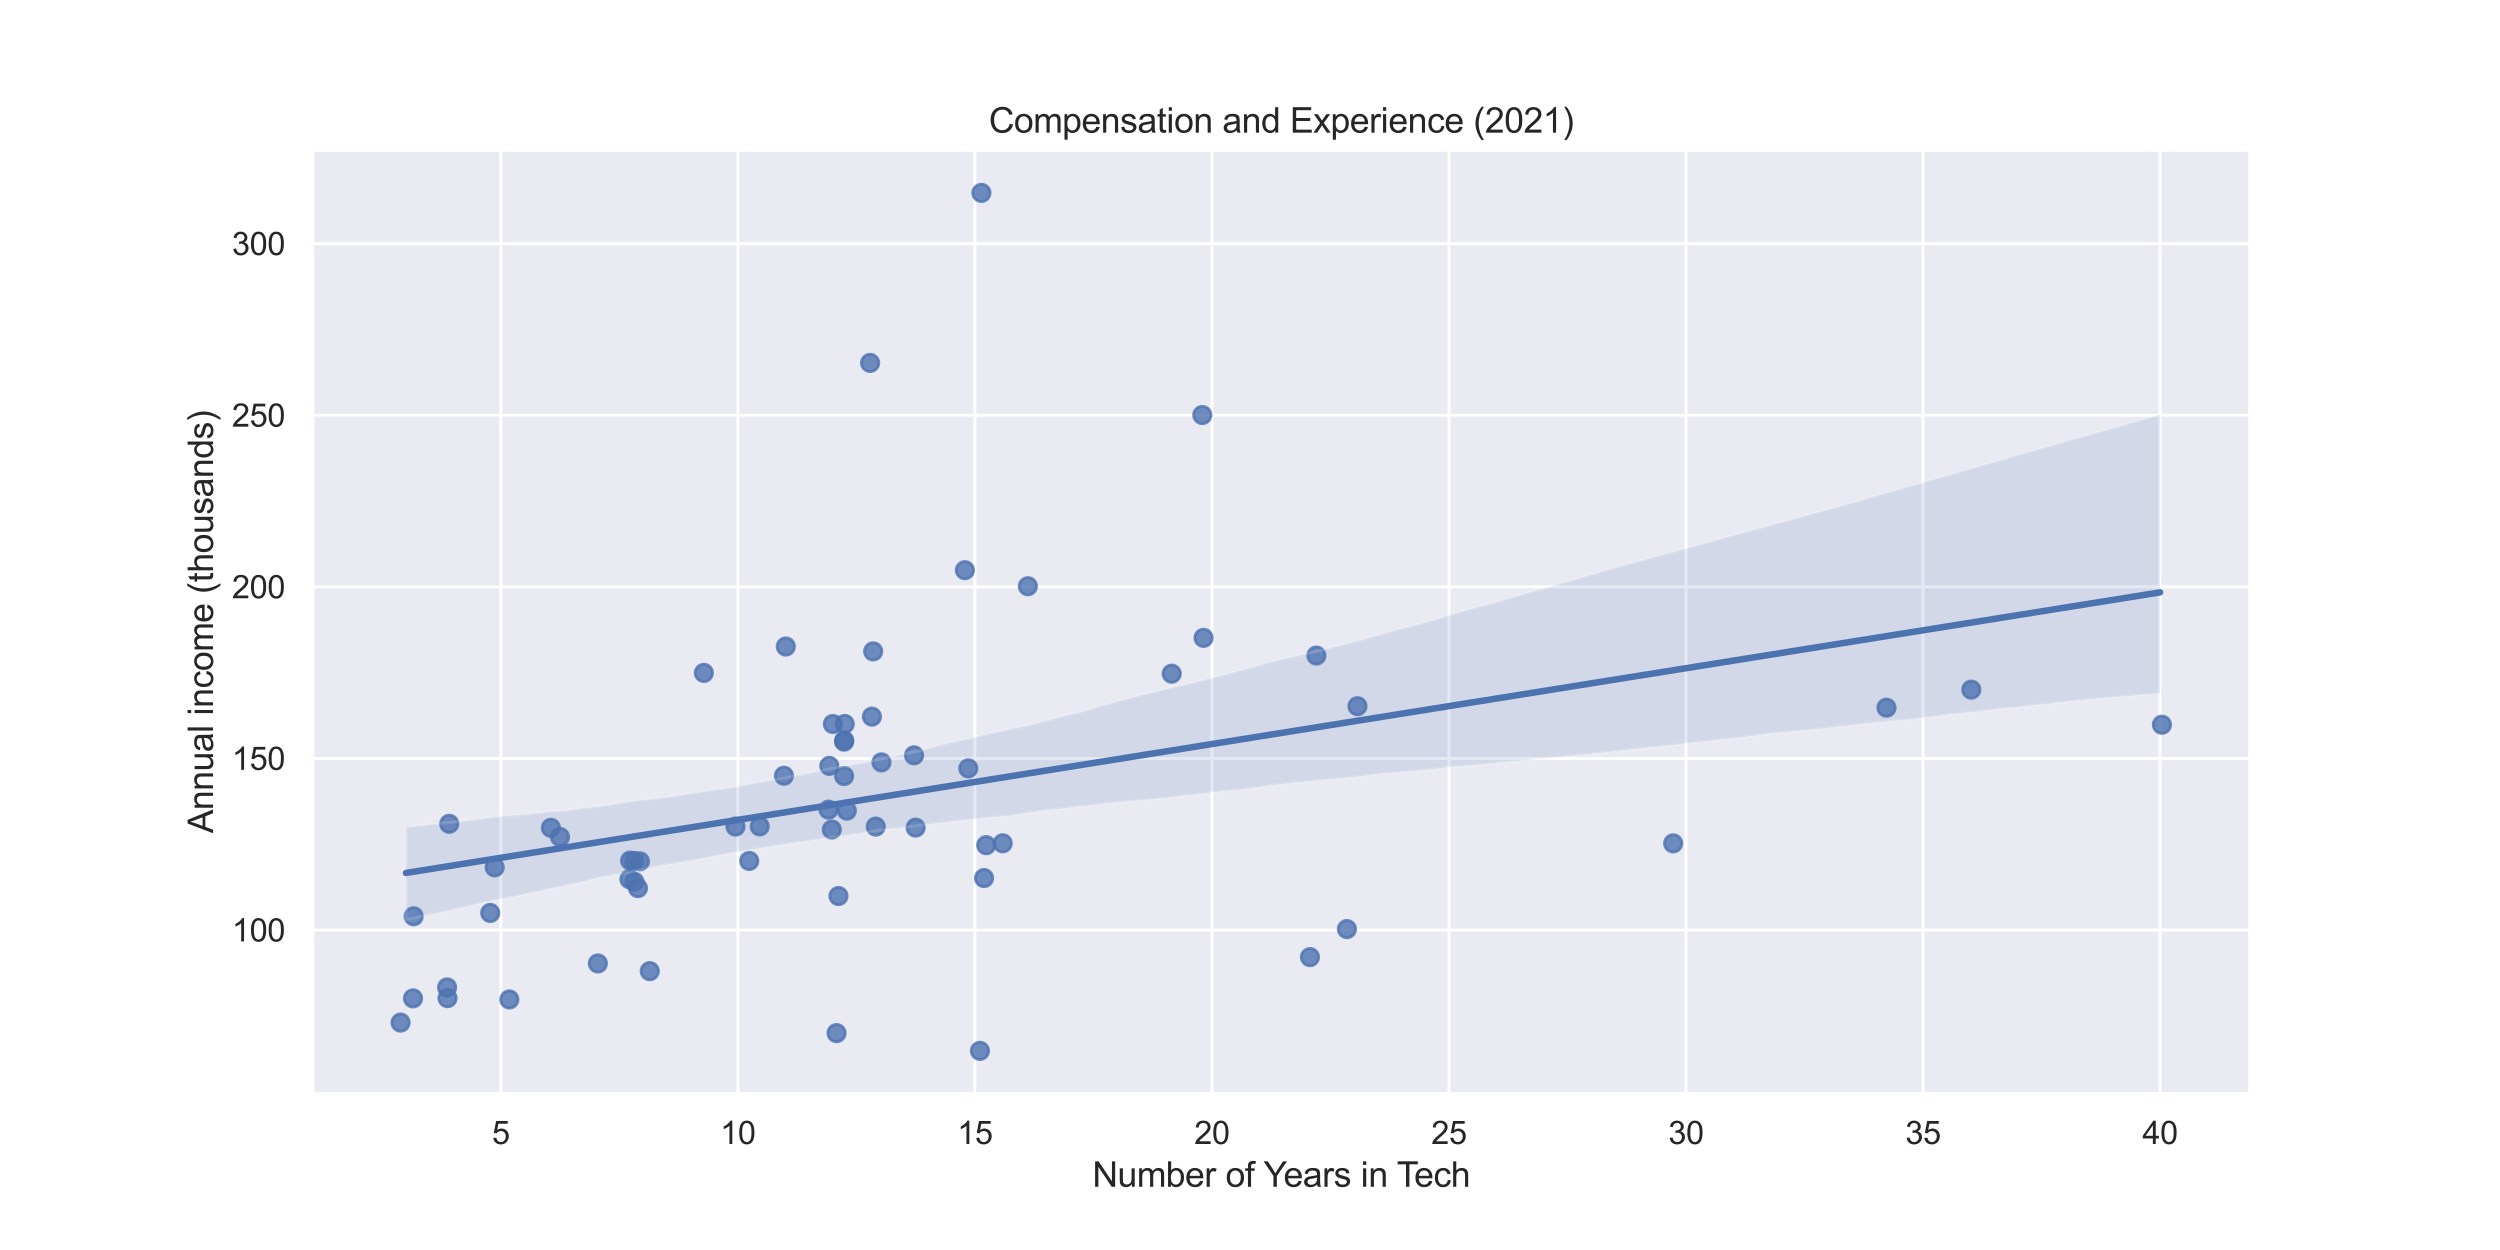 <?xml version="1.0" encoding="utf-8" standalone="no"?>
<!DOCTYPE svg PUBLIC "-//W3C//DTD SVG 1.1//EN"
  "http://www.w3.org/Graphics/SVG/1.1/DTD/svg11.dtd">
<svg height="432pt" version="1.1" viewBox="0 0 864 432" width="864pt" xmlns="http://www.w3.org/2000/svg" xmlns:xlink="http://www.w3.org/1999/xlink">
 <defs>
  <style type="text/css">*{stroke-linecap:butt;stroke-linejoin:round;}</style>
 </defs>
 <g id="figure_1">
  <g id="patch_1">
   <path d="M 0 432 
L 864 432 
L 864 0 
L 0 0 
z
" style="fill:#ffffff;"/>
  </g>
  <g id="axes_1">
   <g id="patch_2">
    <path d="M 108 378 
L 777.6 378 
L 777.6 51.84 
L 108 51.84 
z
" style="fill:#eaeaf2;"/>
   </g>
   <g id="matplotlib.axis_1">
    <g id="xtick_1">
     <g id="line2d_1">
      <path clip-path="url(#pb811e0256b)" d="M 173.085 378 
L 173.085 51.84 
" style="fill:none;stroke:#ffffff;stroke-linecap:round;"/>
     </g>
     <g id="text_1">
      <!-- 5 -->
      <g style="fill:#262626;" transform="translate(170.027 395.374)scale(0.11 -0.11)">
       <defs>
        <path d="M 266 1200 
L 856 1250 
Q 922 819 1161 601 
Q 1400 384 1738 384 
Q 2144 384 2425 690 
Q 2706 997 2706 1503 
Q 2706 1984 2436 2262 
Q 2166 2541 1728 2541 
Q 1456 2541 1237 2417 
Q 1019 2294 894 2097 
L 366 2166 
L 809 4519 
L 3088 4519 
L 3088 3981 
L 1259 3981 
L 1013 2750 
Q 1425 3038 1878 3038 
Q 2478 3038 2890 2622 
Q 3303 2206 3303 1553 
Q 3303 931 2941 478 
Q 2500 -78 1738 -78 
Q 1113 -78 717 272 
Q 322 622 266 1200 
z
" id="ArialMT-35" transform="scale(0.016)"/>
       </defs>
       <use xlink:href="#ArialMT-35"/>
      </g>
     </g>
    </g>
    <g id="xtick_2">
     <g id="line2d_2">
      <path clip-path="url(#pb811e0256b)" d="M 255.004 378 
L 255.004 51.84 
" style="fill:none;stroke:#ffffff;stroke-linecap:round;"/>
     </g>
     <g id="text_2">
      <!-- 10 -->
      <g style="fill:#262626;" transform="translate(248.887 395.374)scale(0.11 -0.11)">
       <defs>
        <path d="M 2384 0 
L 1822 0 
L 1822 3584 
Q 1619 3391 1289 3197 
Q 959 3003 697 2906 
L 697 3450 
Q 1169 3672 1522 3987 
Q 1875 4303 2022 4600 
L 2384 4600 
L 2384 0 
z
" id="ArialMT-31" transform="scale(0.016)"/>
        <path d="M 266 2259 
Q 266 3072 433 3567 
Q 600 4063 929 4331 
Q 1259 4600 1759 4600 
Q 2128 4600 2406 4451 
Q 2684 4303 2865 4023 
Q 3047 3744 3150 3342 
Q 3253 2941 3253 2259 
Q 3253 1453 3087 958 
Q 2922 463 2592 192 
Q 2263 -78 1759 -78 
Q 1097 -78 719 397 
Q 266 969 266 2259 
z
M 844 2259 
Q 844 1131 1108 757 
Q 1372 384 1759 384 
Q 2147 384 2411 759 
Q 2675 1134 2675 2259 
Q 2675 3391 2411 3762 
Q 2147 4134 1753 4134 
Q 1366 4134 1134 3806 
Q 844 3388 844 2259 
z
" id="ArialMT-30" transform="scale(0.016)"/>
       </defs>
       <use xlink:href="#ArialMT-31"/>
       <use x="55.615" xlink:href="#ArialMT-30"/>
      </g>
     </g>
    </g>
    <g id="xtick_3">
     <g id="line2d_3">
      <path clip-path="url(#pb811e0256b)" d="M 336.922 378 
L 336.922 51.84 
" style="fill:none;stroke:#ffffff;stroke-linecap:round;"/>
     </g>
     <g id="text_3">
      <!-- 15 -->
      <g style="fill:#262626;" transform="translate(330.805 395.374)scale(0.11 -0.11)">
       <use xlink:href="#ArialMT-31"/>
       <use x="55.615" xlink:href="#ArialMT-35"/>
      </g>
     </g>
    </g>
    <g id="xtick_4">
     <g id="line2d_4">
      <path clip-path="url(#pb811e0256b)" d="M 418.84 378 
L 418.84 51.84 
" style="fill:none;stroke:#ffffff;stroke-linecap:round;"/>
     </g>
     <g id="text_4">
      <!-- 20 -->
      <g style="fill:#262626;" transform="translate(412.723 395.374)scale(0.11 -0.11)">
       <defs>
        <path d="M 3222 541 
L 3222 0 
L 194 0 
Q 188 203 259 391 
Q 375 700 629 1000 
Q 884 1300 1366 1694 
Q 2113 2306 2375 2664 
Q 2638 3022 2638 3341 
Q 2638 3675 2398 3904 
Q 2159 4134 1775 4134 
Q 1369 4134 1125 3890 
Q 881 3647 878 3216 
L 300 3275 
Q 359 3922 746 4261 
Q 1134 4600 1788 4600 
Q 2447 4600 2831 4234 
Q 3216 3869 3216 3328 
Q 3216 3053 3103 2787 
Q 2991 2522 2730 2228 
Q 2469 1934 1863 1422 
Q 1356 997 1212 845 
Q 1069 694 975 541 
L 3222 541 
z
" id="ArialMT-32" transform="scale(0.016)"/>
       </defs>
       <use xlink:href="#ArialMT-32"/>
       <use x="55.615" xlink:href="#ArialMT-30"/>
      </g>
     </g>
    </g>
    <g id="xtick_5">
     <g id="line2d_5">
      <path clip-path="url(#pb811e0256b)" d="M 500.758 378 
L 500.758 51.84 
" style="fill:none;stroke:#ffffff;stroke-linecap:round;"/>
     </g>
     <g id="text_5">
      <!-- 25 -->
      <g style="fill:#262626;" transform="translate(494.641 395.374)scale(0.11 -0.11)">
       <use xlink:href="#ArialMT-32"/>
       <use x="55.615" xlink:href="#ArialMT-35"/>
      </g>
     </g>
    </g>
    <g id="xtick_6">
     <g id="line2d_6">
      <path clip-path="url(#pb811e0256b)" d="M 582.676 378 
L 582.676 51.84 
" style="fill:none;stroke:#ffffff;stroke-linecap:round;"/>
     </g>
     <g id="text_6">
      <!-- 30 -->
      <g style="fill:#262626;" transform="translate(576.559 395.374)scale(0.11 -0.11)">
       <defs>
        <path d="M 269 1209 
L 831 1284 
Q 928 806 1161 595 
Q 1394 384 1728 384 
Q 2125 384 2398 659 
Q 2672 934 2672 1341 
Q 2672 1728 2419 1979 
Q 2166 2231 1775 2231 
Q 1616 2231 1378 2169 
L 1441 2663 
Q 1497 2656 1531 2656 
Q 1891 2656 2178 2843 
Q 2466 3031 2466 3422 
Q 2466 3731 2256 3934 
Q 2047 4138 1716 4138 
Q 1388 4138 1169 3931 
Q 950 3725 888 3313 
L 325 3413 
Q 428 3978 793 4289 
Q 1159 4600 1703 4600 
Q 2078 4600 2393 4439 
Q 2709 4278 2876 4000 
Q 3044 3722 3044 3409 
Q 3044 3113 2884 2869 
Q 2725 2625 2413 2481 
Q 2819 2388 3044 2092 
Q 3269 1797 3269 1353 
Q 3269 753 2831 336 
Q 2394 -81 1725 -81 
Q 1122 -81 723 278 
Q 325 638 269 1209 
z
" id="ArialMT-33" transform="scale(0.016)"/>
       </defs>
       <use xlink:href="#ArialMT-33"/>
       <use x="55.615" xlink:href="#ArialMT-30"/>
      </g>
     </g>
    </g>
    <g id="xtick_7">
     <g id="line2d_7">
      <path clip-path="url(#pb811e0256b)" d="M 664.594 378 
L 664.594 51.84 
" style="fill:none;stroke:#ffffff;stroke-linecap:round;"/>
     </g>
     <g id="text_7">
      <!-- 35 -->
      <g style="fill:#262626;" transform="translate(658.477 395.374)scale(0.11 -0.11)">
       <use xlink:href="#ArialMT-33"/>
       <use x="55.615" xlink:href="#ArialMT-35"/>
      </g>
     </g>
    </g>
    <g id="xtick_8">
     <g id="line2d_8">
      <path clip-path="url(#pb811e0256b)" d="M 746.512 378 
L 746.512 51.84 
" style="fill:none;stroke:#ffffff;stroke-linecap:round;"/>
     </g>
     <g id="text_8">
      <!-- 40 -->
      <g style="fill:#262626;" transform="translate(740.395 395.374)scale(0.11 -0.11)">
       <defs>
        <path d="M 2069 0 
L 2069 1097 
L 81 1097 
L 81 1613 
L 2172 4581 
L 2631 4581 
L 2631 1613 
L 3250 1613 
L 3250 1097 
L 2631 1097 
L 2631 0 
L 2069 0 
z
M 2069 1613 
L 2069 3678 
L 634 1613 
L 2069 1613 
z
" id="ArialMT-34" transform="scale(0.016)"/>
       </defs>
       <use xlink:href="#ArialMT-34"/>
       <use x="55.615" xlink:href="#ArialMT-30"/>
      </g>
     </g>
    </g>
    <g id="text_9">
     <!-- Number of Years in Tech -->
     <g style="fill:#262626;" transform="translate(377.535 410.149)scale(0.12 -0.12)">
      <defs>
       <path d="M 488 0 
L 488 4581 
L 1109 4581 
L 3516 984 
L 3516 4581 
L 4097 4581 
L 4097 0 
L 3475 0 
L 1069 3600 
L 1069 0 
L 488 0 
z
" id="ArialMT-4e" transform="scale(0.016)"/>
       <path d="M 2597 0 
L 2597 488 
Q 2209 -75 1544 -75 
Q 1250 -75 995 37 
Q 741 150 617 320 
Q 494 491 444 738 
Q 409 903 409 1263 
L 409 3319 
L 972 3319 
L 972 1478 
Q 972 1038 1006 884 
Q 1059 663 1231 536 
Q 1403 409 1656 409 
Q 1909 409 2131 539 
Q 2353 669 2445 892 
Q 2538 1116 2538 1541 
L 2538 3319 
L 3100 3319 
L 3100 0 
L 2597 0 
z
" id="ArialMT-75" transform="scale(0.016)"/>
       <path d="M 422 0 
L 422 3319 
L 925 3319 
L 925 2853 
Q 1081 3097 1340 3245 
Q 1600 3394 1931 3394 
Q 2300 3394 2536 3241 
Q 2772 3088 2869 2813 
Q 3263 3394 3894 3394 
Q 4388 3394 4653 3120 
Q 4919 2847 4919 2278 
L 4919 0 
L 4359 0 
L 4359 2091 
Q 4359 2428 4304 2576 
Q 4250 2725 4106 2815 
Q 3963 2906 3769 2906 
Q 3419 2906 3187 2673 
Q 2956 2441 2956 1928 
L 2956 0 
L 2394 0 
L 2394 2156 
Q 2394 2531 2256 2718 
Q 2119 2906 1806 2906 
Q 1569 2906 1367 2781 
Q 1166 2656 1075 2415 
Q 984 2175 984 1722 
L 984 0 
L 422 0 
z
" id="ArialMT-6d" transform="scale(0.016)"/>
       <path d="M 941 0 
L 419 0 
L 419 4581 
L 981 4581 
L 981 2947 
Q 1338 3394 1891 3394 
Q 2197 3394 2470 3270 
Q 2744 3147 2920 2923 
Q 3097 2700 3197 2384 
Q 3297 2069 3297 1709 
Q 3297 856 2875 390 
Q 2453 -75 1863 -75 
Q 1275 -75 941 416 
L 941 0 
z
M 934 1684 
Q 934 1088 1097 822 
Q 1363 388 1816 388 
Q 2184 388 2453 708 
Q 2722 1028 2722 1663 
Q 2722 2313 2464 2622 
Q 2206 2931 1841 2931 
Q 1472 2931 1203 2611 
Q 934 2291 934 1684 
z
" id="ArialMT-62" transform="scale(0.016)"/>
       <path d="M 2694 1069 
L 3275 997 
Q 3138 488 2766 206 
Q 2394 -75 1816 -75 
Q 1088 -75 661 373 
Q 234 822 234 1631 
Q 234 2469 665 2931 
Q 1097 3394 1784 3394 
Q 2450 3394 2872 2941 
Q 3294 2488 3294 1666 
Q 3294 1616 3291 1516 
L 816 1516 
Q 847 969 1125 678 
Q 1403 388 1819 388 
Q 2128 388 2347 550 
Q 2566 713 2694 1069 
z
M 847 1978 
L 2700 1978 
Q 2663 2397 2488 2606 
Q 2219 2931 1791 2931 
Q 1403 2931 1139 2672 
Q 875 2413 847 1978 
z
" id="ArialMT-65" transform="scale(0.016)"/>
       <path d="M 416 0 
L 416 3319 
L 922 3319 
L 922 2816 
Q 1116 3169 1280 3281 
Q 1444 3394 1641 3394 
Q 1925 3394 2219 3213 
L 2025 2691 
Q 1819 2813 1613 2813 
Q 1428 2813 1281 2702 
Q 1134 2591 1072 2394 
Q 978 2094 978 1738 
L 978 0 
L 416 0 
z
" id="ArialMT-72" transform="scale(0.016)"/>
       <path id="ArialMT-20" transform="scale(0.016)"/>
       <path d="M 213 1659 
Q 213 2581 725 3025 
Q 1153 3394 1769 3394 
Q 2453 3394 2887 2945 
Q 3322 2497 3322 1706 
Q 3322 1066 3130 698 
Q 2938 331 2570 128 
Q 2203 -75 1769 -75 
Q 1072 -75 642 372 
Q 213 819 213 1659 
z
M 791 1659 
Q 791 1022 1069 705 
Q 1347 388 1769 388 
Q 2188 388 2466 706 
Q 2744 1025 2744 1678 
Q 2744 2294 2464 2611 
Q 2184 2928 1769 2928 
Q 1347 2928 1069 2612 
Q 791 2297 791 1659 
z
" id="ArialMT-6f" transform="scale(0.016)"/>
       <path d="M 556 0 
L 556 2881 
L 59 2881 
L 59 3319 
L 556 3319 
L 556 3672 
Q 556 4006 616 4169 
Q 697 4388 901 4523 
Q 1106 4659 1475 4659 
Q 1713 4659 2000 4603 
L 1916 4113 
Q 1741 4144 1584 4144 
Q 1328 4144 1222 4034 
Q 1116 3925 1116 3625 
L 1116 3319 
L 1763 3319 
L 1763 2881 
L 1116 2881 
L 1116 0 
L 556 0 
z
" id="ArialMT-66" transform="scale(0.016)"/>
       <path d="M 1784 0 
L 1784 1941 
L 19 4581 
L 756 4581 
L 1659 3200 
Q 1909 2813 2125 2425 
Q 2331 2784 2625 3234 
L 3513 4581 
L 4219 4581 
L 2391 1941 
L 2391 0 
L 1784 0 
z
" id="ArialMT-59" transform="scale(0.016)"/>
       <path d="M 2588 409 
Q 2275 144 1986 34 
Q 1697 -75 1366 -75 
Q 819 -75 525 192 
Q 231 459 231 875 
Q 231 1119 342 1320 
Q 453 1522 633 1644 
Q 813 1766 1038 1828 
Q 1203 1872 1538 1913 
Q 2219 1994 2541 2106 
Q 2544 2222 2544 2253 
Q 2544 2597 2384 2738 
Q 2169 2928 1744 2928 
Q 1347 2928 1158 2789 
Q 969 2650 878 2297 
L 328 2372 
Q 403 2725 575 2942 
Q 747 3159 1072 3276 
Q 1397 3394 1825 3394 
Q 2250 3394 2515 3294 
Q 2781 3194 2906 3042 
Q 3031 2891 3081 2659 
Q 3109 2516 3109 2141 
L 3109 1391 
Q 3109 606 3145 398 
Q 3181 191 3288 0 
L 2700 0 
Q 2613 175 2588 409 
z
M 2541 1666 
Q 2234 1541 1622 1453 
Q 1275 1403 1131 1340 
Q 988 1278 909 1158 
Q 831 1038 831 891 
Q 831 666 1001 516 
Q 1172 366 1500 366 
Q 1825 366 2078 508 
Q 2331 650 2450 897 
Q 2541 1088 2541 1459 
L 2541 1666 
z
" id="ArialMT-61" transform="scale(0.016)"/>
       <path d="M 197 991 
L 753 1078 
Q 800 744 1014 566 
Q 1228 388 1613 388 
Q 2000 388 2187 545 
Q 2375 703 2375 916 
Q 2375 1106 2209 1216 
Q 2094 1291 1634 1406 
Q 1016 1563 777 1677 
Q 538 1791 414 1992 
Q 291 2194 291 2438 
Q 291 2659 392 2848 
Q 494 3038 669 3163 
Q 800 3259 1026 3326 
Q 1253 3394 1513 3394 
Q 1903 3394 2198 3281 
Q 2494 3169 2634 2976 
Q 2775 2784 2828 2463 
L 2278 2388 
Q 2241 2644 2061 2787 
Q 1881 2931 1553 2931 
Q 1166 2931 1000 2803 
Q 834 2675 834 2503 
Q 834 2394 903 2306 
Q 972 2216 1119 2156 
Q 1203 2125 1616 2013 
Q 2213 1853 2448 1751 
Q 2684 1650 2818 1456 
Q 2953 1263 2953 975 
Q 2953 694 2789 445 
Q 2625 197 2315 61 
Q 2006 -75 1616 -75 
Q 969 -75 630 194 
Q 291 463 197 991 
z
" id="ArialMT-73" transform="scale(0.016)"/>
       <path d="M 425 3934 
L 425 4581 
L 988 4581 
L 988 3934 
L 425 3934 
z
M 425 0 
L 425 3319 
L 988 3319 
L 988 0 
L 425 0 
z
" id="ArialMT-69" transform="scale(0.016)"/>
       <path d="M 422 0 
L 422 3319 
L 928 3319 
L 928 2847 
Q 1294 3394 1984 3394 
Q 2284 3394 2536 3286 
Q 2788 3178 2913 3003 
Q 3038 2828 3088 2588 
Q 3119 2431 3119 2041 
L 3119 0 
L 2556 0 
L 2556 2019 
Q 2556 2363 2490 2533 
Q 2425 2703 2258 2804 
Q 2091 2906 1866 2906 
Q 1506 2906 1245 2678 
Q 984 2450 984 1813 
L 984 0 
L 422 0 
z
" id="ArialMT-6e" transform="scale(0.016)"/>
       <path d="M 1659 0 
L 1659 4041 
L 150 4041 
L 150 4581 
L 3781 4581 
L 3781 4041 
L 2266 4041 
L 2266 0 
L 1659 0 
z
" id="ArialMT-54" transform="scale(0.016)"/>
       <path d="M 2588 1216 
L 3141 1144 
Q 3050 572 2676 248 
Q 2303 -75 1759 -75 
Q 1078 -75 664 370 
Q 250 816 250 1647 
Q 250 2184 428 2587 
Q 606 2991 970 3192 
Q 1334 3394 1763 3394 
Q 2303 3394 2647 3120 
Q 2991 2847 3088 2344 
L 2541 2259 
Q 2463 2594 2264 2762 
Q 2066 2931 1784 2931 
Q 1359 2931 1093 2626 
Q 828 2322 828 1663 
Q 828 994 1084 691 
Q 1341 388 1753 388 
Q 2084 388 2306 591 
Q 2528 794 2588 1216 
z
" id="ArialMT-63" transform="scale(0.016)"/>
       <path d="M 422 0 
L 422 4581 
L 984 4581 
L 984 2938 
Q 1378 3394 1978 3394 
Q 2347 3394 2619 3248 
Q 2891 3103 3008 2847 
Q 3125 2591 3125 2103 
L 3125 0 
L 2563 0 
L 2563 2103 
Q 2563 2525 2380 2717 
Q 2197 2909 1863 2909 
Q 1613 2909 1392 2779 
Q 1172 2650 1078 2428 
Q 984 2206 984 1816 
L 984 0 
L 422 0 
z
" id="ArialMT-68" transform="scale(0.016)"/>
      </defs>
      <use xlink:href="#ArialMT-4e"/>
      <use x="72.217" xlink:href="#ArialMT-75"/>
      <use x="127.832" xlink:href="#ArialMT-6d"/>
      <use x="211.133" xlink:href="#ArialMT-62"/>
      <use x="266.748" xlink:href="#ArialMT-65"/>
      <use x="322.363" xlink:href="#ArialMT-72"/>
      <use x="355.664" xlink:href="#ArialMT-20"/>
      <use x="383.447" xlink:href="#ArialMT-6f"/>
      <use x="439.062" xlink:href="#ArialMT-66"/>
      <use x="466.846" xlink:href="#ArialMT-20"/>
      <use x="492.879" xlink:href="#ArialMT-59"/>
      <use x="550.453" xlink:href="#ArialMT-65"/>
      <use x="606.068" xlink:href="#ArialMT-61"/>
      <use x="661.684" xlink:href="#ArialMT-72"/>
      <use x="694.984" xlink:href="#ArialMT-73"/>
      <use x="744.984" xlink:href="#ArialMT-20"/>
      <use x="772.768" xlink:href="#ArialMT-69"/>
      <use x="794.984" xlink:href="#ArialMT-6e"/>
      <use x="850.6" xlink:href="#ArialMT-20"/>
      <use x="876.633" xlink:href="#ArialMT-54"/>
      <use x="926.592" xlink:href="#ArialMT-65"/>
      <use x="982.207" xlink:href="#ArialMT-63"/>
      <use x="1032.207" xlink:href="#ArialMT-68"/>
     </g>
    </g>
   </g>
   <g id="matplotlib.axis_2">
    <g id="ytick_1">
     <g id="line2d_9">
      <path clip-path="url(#pb811e0256b)" d="M 108 321.437 
L 777.6 321.437 
" style="fill:none;stroke:#ffffff;stroke-linecap:round;"/>
     </g>
     <g id="text_10">
      <!-- 100 -->
      <g style="fill:#262626;" transform="translate(80.149 325.374)scale(0.11 -0.11)">
       <use xlink:href="#ArialMT-31"/>
       <use x="55.615" xlink:href="#ArialMT-30"/>
       <use x="111.23" xlink:href="#ArialMT-30"/>
      </g>
     </g>
    </g>
    <g id="ytick_2">
     <g id="line2d_10">
      <path clip-path="url(#pb811e0256b)" d="M 108 262.13 
L 777.6 262.13 
" style="fill:none;stroke:#ffffff;stroke-linecap:round;"/>
     </g>
     <g id="text_11">
      <!-- 150 -->
      <g style="fill:#262626;" transform="translate(80.149 266.067)scale(0.11 -0.11)">
       <use xlink:href="#ArialMT-31"/>
       <use x="55.615" xlink:href="#ArialMT-35"/>
       <use x="111.23" xlink:href="#ArialMT-30"/>
      </g>
     </g>
    </g>
    <g id="ytick_3">
     <g id="line2d_11">
      <path clip-path="url(#pb811e0256b)" d="M 108 202.823 
L 777.6 202.823 
" style="fill:none;stroke:#ffffff;stroke-linecap:round;"/>
     </g>
     <g id="text_12">
      <!-- 200 -->
      <g style="fill:#262626;" transform="translate(80.149 206.759)scale(0.11 -0.11)">
       <use xlink:href="#ArialMT-32"/>
       <use x="55.615" xlink:href="#ArialMT-30"/>
       <use x="111.23" xlink:href="#ArialMT-30"/>
      </g>
     </g>
    </g>
    <g id="ytick_4">
     <g id="line2d_12">
      <path clip-path="url(#pb811e0256b)" d="M 108 143.515 
L 777.6 143.515 
" style="fill:none;stroke:#ffffff;stroke-linecap:round;"/>
     </g>
     <g id="text_13">
      <!-- 250 -->
      <g style="fill:#262626;" transform="translate(80.149 147.452)scale(0.11 -0.11)">
       <use xlink:href="#ArialMT-32"/>
       <use x="55.615" xlink:href="#ArialMT-35"/>
       <use x="111.23" xlink:href="#ArialMT-30"/>
      </g>
     </g>
    </g>
    <g id="ytick_5">
     <g id="line2d_13">
      <path clip-path="url(#pb811e0256b)" d="M 108 84.208 
L 777.6 84.208 
" style="fill:none;stroke:#ffffff;stroke-linecap:round;"/>
     </g>
     <g id="text_14">
      <!-- 300 -->
      <g style="fill:#262626;" transform="translate(80.149 88.145)scale(0.11 -0.11)">
       <use xlink:href="#ArialMT-33"/>
       <use x="55.615" xlink:href="#ArialMT-30"/>
       <use x="111.23" xlink:href="#ArialMT-30"/>
      </g>
     </g>
    </g>
    <g id="text_15">
     <!-- Annual income (thousands) -->
     <g style="fill:#262626;" transform="translate(73.623 287.958)rotate(-90)scale(0.12 -0.12)">
      <defs>
       <path d="M -9 0 
L 1750 4581 
L 2403 4581 
L 4278 0 
L 3588 0 
L 3053 1388 
L 1138 1388 
L 634 0 
L -9 0 
z
M 1313 1881 
L 2866 1881 
L 2388 3150 
Q 2169 3728 2063 4100 
Q 1975 3659 1816 3225 
L 1313 1881 
z
" id="ArialMT-41" transform="scale(0.016)"/>
       <path d="M 409 0 
L 409 4581 
L 972 4581 
L 972 0 
L 409 0 
z
" id="ArialMT-6c" transform="scale(0.016)"/>
       <path d="M 1497 -1347 
Q 1031 -759 709 28 
Q 388 816 388 1659 
Q 388 2403 628 3084 
Q 909 3875 1497 4659 
L 1900 4659 
Q 1522 4009 1400 3731 
Q 1209 3300 1100 2831 
Q 966 2247 966 1656 
Q 966 153 1900 -1347 
L 1497 -1347 
z
" id="ArialMT-28" transform="scale(0.016)"/>
       <path d="M 1650 503 
L 1731 6 
Q 1494 -44 1306 -44 
Q 1000 -44 831 53 
Q 663 150 594 308 
Q 525 466 525 972 
L 525 2881 
L 113 2881 
L 113 3319 
L 525 3319 
L 525 4141 
L 1084 4478 
L 1084 3319 
L 1650 3319 
L 1650 2881 
L 1084 2881 
L 1084 941 
Q 1084 700 1114 631 
Q 1144 563 1211 522 
Q 1278 481 1403 481 
Q 1497 481 1650 503 
z
" id="ArialMT-74" transform="scale(0.016)"/>
       <path d="M 2575 0 
L 2575 419 
Q 2259 -75 1647 -75 
Q 1250 -75 917 144 
Q 584 363 401 755 
Q 219 1147 219 1656 
Q 219 2153 384 2558 
Q 550 2963 881 3178 
Q 1213 3394 1622 3394 
Q 1922 3394 2156 3267 
Q 2391 3141 2538 2938 
L 2538 4581 
L 3097 4581 
L 3097 0 
L 2575 0 
z
M 797 1656 
Q 797 1019 1065 703 
Q 1334 388 1700 388 
Q 2069 388 2326 689 
Q 2584 991 2584 1609 
Q 2584 2291 2321 2609 
Q 2059 2928 1675 2928 
Q 1300 2928 1048 2622 
Q 797 2316 797 1656 
z
" id="ArialMT-64" transform="scale(0.016)"/>
       <path d="M 791 -1347 
L 388 -1347 
Q 1322 153 1322 1656 
Q 1322 2244 1188 2822 
Q 1081 3291 891 3722 
Q 769 4003 388 4659 
L 791 4659 
Q 1378 3875 1659 3084 
Q 1900 2403 1900 1659 
Q 1900 816 1576 28 
Q 1253 -759 791 -1347 
z
" id="ArialMT-29" transform="scale(0.016)"/>
      </defs>
      <use xlink:href="#ArialMT-41"/>
      <use x="66.699" xlink:href="#ArialMT-6e"/>
      <use x="122.314" xlink:href="#ArialMT-6e"/>
      <use x="177.93" xlink:href="#ArialMT-75"/>
      <use x="233.545" xlink:href="#ArialMT-61"/>
      <use x="289.16" xlink:href="#ArialMT-6c"/>
      <use x="311.377" xlink:href="#ArialMT-20"/>
      <use x="339.16" xlink:href="#ArialMT-69"/>
      <use x="361.377" xlink:href="#ArialMT-6e"/>
      <use x="416.992" xlink:href="#ArialMT-63"/>
      <use x="466.992" xlink:href="#ArialMT-6f"/>
      <use x="522.607" xlink:href="#ArialMT-6d"/>
      <use x="605.908" xlink:href="#ArialMT-65"/>
      <use x="661.523" xlink:href="#ArialMT-20"/>
      <use x="689.307" xlink:href="#ArialMT-28"/>
      <use x="722.607" xlink:href="#ArialMT-74"/>
      <use x="750.391" xlink:href="#ArialMT-68"/>
      <use x="806.006" xlink:href="#ArialMT-6f"/>
      <use x="861.621" xlink:href="#ArialMT-75"/>
      <use x="917.236" xlink:href="#ArialMT-73"/>
      <use x="967.236" xlink:href="#ArialMT-61"/>
      <use x="1022.852" xlink:href="#ArialMT-6e"/>
      <use x="1078.467" xlink:href="#ArialMT-64"/>
      <use x="1134.082" xlink:href="#ArialMT-73"/>
      <use x="1184.082" xlink:href="#ArialMT-29"/>
     </g>
    </g>
   </g>
   <g id="PathCollection_1">
    <defs>
     <path d="M 0 3 
C 0.796 3 1.559 2.684 2.121 2.121 
C 2.684 1.559 3 0.796 3 0 
C 3 -0.796 2.684 -1.559 2.121 -2.121 
C 1.559 -2.684 0.796 -3 0 -3 
C -0.796 -3 -1.559 -2.684 -2.121 -2.121 
C -2.684 -1.559 -3 -0.796 -3 0 
C -3 0.796 -2.684 1.559 -2.121 2.121 
C -1.559 2.684 -0.796 3 0 3 
z
" id="m9feb3907c4" style="stroke:#4c72b0;stroke-opacity:0.8;"/>
    </defs>
    <g clip-path="url(#pb811e0256b)">
     <use style="fill:#4c72b0;fill-opacity:0.8;stroke:#4c72b0;stroke-opacity:0.8;" x="302.658" xlink:href="#m9feb3907c4" y="285.664"/>
     <use style="fill:#4c72b0;fill-opacity:0.8;stroke:#4c72b0;stroke-opacity:0.8;" x="217.765" xlink:href="#m9feb3907c4" y="297.419"/>
     <use style="fill:#4c72b0;fill-opacity:0.8;stroke:#4c72b0;stroke-opacity:0.8;" x="304.634" xlink:href="#m9feb3907c4" y="263.482"/>
     <use style="fill:#4c72b0;fill-opacity:0.8;stroke:#4c72b0;stroke-opacity:0.8;" x="217.524" xlink:href="#m9feb3907c4" y="303.852"/>
     <use style="fill:#4c72b0;fill-opacity:0.8;stroke:#4c72b0;stroke-opacity:0.8;" x="291.707" xlink:href="#m9feb3907c4" y="256.315"/>
     <use style="fill:#4c72b0;fill-opacity:0.8;stroke:#4c72b0;stroke-opacity:0.8;" x="254.192" xlink:href="#m9feb3907c4" y="285.661"/>
     <use style="fill:#4c72b0;fill-opacity:0.8;stroke:#4c72b0;stroke-opacity:0.8;" x="155.258" xlink:href="#m9feb3907c4" y="284.709"/>
     <use style="fill:#4c72b0;fill-opacity:0.8;stroke:#4c72b0;stroke-opacity:0.8;" x="338.666" xlink:href="#m9feb3907c4" y="363.175"/>
     <use style="fill:#4c72b0;fill-opacity:0.8;stroke:#4c72b0;stroke-opacity:0.8;" x="454.937" xlink:href="#m9feb3907c4" y="226.56"/>
     <use style="fill:#4c72b0;fill-opacity:0.8;stroke:#4c72b0;stroke-opacity:0.8;" x="651.969" xlink:href="#m9feb3907c4" y="244.585"/>
     <use style="fill:#4c72b0;fill-opacity:0.8;stroke:#4c72b0;stroke-opacity:0.8;" x="220.475" xlink:href="#m9feb3907c4" y="306.931"/>
     <use style="fill:#4c72b0;fill-opacity:0.8;stroke:#4c72b0;stroke-opacity:0.8;" x="301.338" xlink:href="#m9feb3907c4" y="247.667"/>
     <use style="fill:#4c72b0;fill-opacity:0.8;stroke:#4c72b0;stroke-opacity:0.8;" x="300.709" xlink:href="#m9feb3907c4" y="125.421"/>
     <use style="fill:#4c72b0;fill-opacity:0.8;stroke:#4c72b0;stroke-opacity:0.8;" x="221.167" xlink:href="#m9feb3907c4" y="297.684"/>
     <use style="fill:#4c72b0;fill-opacity:0.8;stroke:#4c72b0;stroke-opacity:0.8;" x="289.109" xlink:href="#m9feb3907c4" y="357.044"/>
     <use style="fill:#4c72b0;fill-opacity:0.8;stroke:#4c72b0;stroke-opacity:0.8;" x="469.145" xlink:href="#m9feb3907c4" y="244.057"/>
     <use style="fill:#4c72b0;fill-opacity:0.8;stroke:#4c72b0;stroke-opacity:0.8;" x="339.174" xlink:href="#m9feb3907c4" y="66.665"/>
     <use style="fill:#4c72b0;fill-opacity:0.8;stroke:#4c72b0;stroke-opacity:0.8;" x="452.725" xlink:href="#m9feb3907c4" y="330.778"/>
     <use style="fill:#4c72b0;fill-opacity:0.8;stroke:#4c72b0;stroke-opacity:0.8;" x="286.612" xlink:href="#m9feb3907c4" y="264.689"/>
     <use style="fill:#4c72b0;fill-opacity:0.8;stroke:#4c72b0;stroke-opacity:0.8;" x="224.559" xlink:href="#m9feb3907c4" y="335.623"/>
     <use style="fill:#4c72b0;fill-opacity:0.8;stroke:#4c72b0;stroke-opacity:0.8;" x="154.52" xlink:href="#m9feb3907c4" y="341.252"/>
     <use style="fill:#4c72b0;fill-opacity:0.8;stroke:#4c72b0;stroke-opacity:0.8;" x="206.615" xlink:href="#m9feb3907c4" y="332.966"/>
     <use style="fill:#4c72b0;fill-opacity:0.8;stroke:#4c72b0;stroke-opacity:0.8;" x="176.037" xlink:href="#m9feb3907c4" y="345.418"/>
     <use style="fill:#4c72b0;fill-opacity:0.8;stroke:#4c72b0;stroke-opacity:0.8;" x="287.839" xlink:href="#m9feb3907c4" y="250.21"/>
     <use style="fill:#4c72b0;fill-opacity:0.8;stroke:#4c72b0;stroke-opacity:0.8;" x="316.441" xlink:href="#m9feb3907c4" y="286.019"/>
     <use style="fill:#4c72b0;fill-opacity:0.8;stroke:#4c72b0;stroke-opacity:0.8;" x="291.769" xlink:href="#m9feb3907c4" y="255.912"/>
     <use style="fill:#4c72b0;fill-opacity:0.8;stroke:#4c72b0;stroke-opacity:0.8;" x="578.247" xlink:href="#m9feb3907c4" y="291.462"/>
     <use style="fill:#4c72b0;fill-opacity:0.8;stroke:#4c72b0;stroke-opacity:0.8;" x="142.739" xlink:href="#m9feb3907c4" y="345.04"/>
     <use style="fill:#4c72b0;fill-opacity:0.8;stroke:#4c72b0;stroke-opacity:0.8;" x="271.576" xlink:href="#m9feb3907c4" y="223.435"/>
     <use style="fill:#4c72b0;fill-opacity:0.8;stroke:#4c72b0;stroke-opacity:0.8;" x="190.38" xlink:href="#m9feb3907c4" y="286.094"/>
     <use style="fill:#4c72b0;fill-opacity:0.8;stroke:#4c72b0;stroke-opacity:0.8;" x="243.255" xlink:href="#m9feb3907c4" y="232.553"/>
     <use style="fill:#4c72b0;fill-opacity:0.8;stroke:#4c72b0;stroke-opacity:0.8;" x="346.54" xlink:href="#m9feb3907c4" y="291.449"/>
     <use style="fill:#4c72b0;fill-opacity:0.8;stroke:#4c72b0;stroke-opacity:0.8;" x="333.474" xlink:href="#m9feb3907c4" y="197.054"/>
     <use style="fill:#4c72b0;fill-opacity:0.8;stroke:#4c72b0;stroke-opacity:0.8;" x="465.489" xlink:href="#m9feb3907c4" y="321.085"/>
     <use style="fill:#4c72b0;fill-opacity:0.8;stroke:#4c72b0;stroke-opacity:0.8;" x="747.164" xlink:href="#m9feb3907c4" y="250.473"/>
     <use style="fill:#4c72b0;fill-opacity:0.8;stroke:#4c72b0;stroke-opacity:0.8;" x="340.088" xlink:href="#m9feb3907c4" y="303.459"/>
     <use style="fill:#4c72b0;fill-opacity:0.8;stroke:#4c72b0;stroke-opacity:0.8;" x="219.253" xlink:href="#m9feb3907c4" y="304.725"/>
     <use style="fill:#4c72b0;fill-opacity:0.8;stroke:#4c72b0;stroke-opacity:0.8;" x="301.776" xlink:href="#m9feb3907c4" y="225.124"/>
     <use style="fill:#4c72b0;fill-opacity:0.8;stroke:#4c72b0;stroke-opacity:0.8;" x="169.42" xlink:href="#m9feb3907c4" y="315.509"/>
     <use style="fill:#4c72b0;fill-opacity:0.8;stroke:#4c72b0;stroke-opacity:0.8;" x="193.517" xlink:href="#m9feb3907c4" y="289.244"/>
     <use style="fill:#4c72b0;fill-opacity:0.8;stroke:#4c72b0;stroke-opacity:0.8;" x="415.513" xlink:href="#m9feb3907c4" y="143.431"/>
     <use style="fill:#4c72b0;fill-opacity:0.8;stroke:#4c72b0;stroke-opacity:0.8;" x="286.344" xlink:href="#m9feb3907c4" y="279.816"/>
     <use style="fill:#4c72b0;fill-opacity:0.8;stroke:#4c72b0;stroke-opacity:0.8;" x="292.666" xlink:href="#m9feb3907c4" y="280.161"/>
     <use style="fill:#4c72b0;fill-opacity:0.8;stroke:#4c72b0;stroke-opacity:0.8;" x="415.948" xlink:href="#m9feb3907c4" y="220.445"/>
     <use style="fill:#4c72b0;fill-opacity:0.8;stroke:#4c72b0;stroke-opacity:0.8;" x="315.897" xlink:href="#m9feb3907c4" y="261.043"/>
     <use style="fill:#4c72b0;fill-opacity:0.8;stroke:#4c72b0;stroke-opacity:0.8;" x="258.933" xlink:href="#m9feb3907c4" y="297.539"/>
     <use style="fill:#4c72b0;fill-opacity:0.8;stroke:#4c72b0;stroke-opacity:0.8;" x="291.93" xlink:href="#m9feb3907c4" y="250.207"/>
     <use style="fill:#4c72b0;fill-opacity:0.8;stroke:#4c72b0;stroke-opacity:0.8;" x="262.559" xlink:href="#m9feb3907c4" y="285.608"/>
     <use style="fill:#4c72b0;fill-opacity:0.8;stroke:#4c72b0;stroke-opacity:0.8;" x="219.231" xlink:href="#m9feb3907c4" y="297.53"/>
     <use style="fill:#4c72b0;fill-opacity:0.8;stroke:#4c72b0;stroke-opacity:0.8;" x="289.786" xlink:href="#m9feb3907c4" y="309.671"/>
     <use style="fill:#4c72b0;fill-opacity:0.8;stroke:#4c72b0;stroke-opacity:0.8;" x="681.287" xlink:href="#m9feb3907c4" y="238.343"/>
     <use style="fill:#4c72b0;fill-opacity:0.8;stroke:#4c72b0;stroke-opacity:0.8;" x="138.436" xlink:href="#m9feb3907c4" y="353.408"/>
     <use style="fill:#4c72b0;fill-opacity:0.8;stroke:#4c72b0;stroke-opacity:0.8;" x="142.952" xlink:href="#m9feb3907c4" y="316.664"/>
     <use style="fill:#4c72b0;fill-opacity:0.8;stroke:#4c72b0;stroke-opacity:0.8;" x="355.233" xlink:href="#m9feb3907c4" y="202.604"/>
     <use style="fill:#4c72b0;fill-opacity:0.8;stroke:#4c72b0;stroke-opacity:0.8;" x="154.67" xlink:href="#m9feb3907c4" y="344.943"/>
     <use style="fill:#4c72b0;fill-opacity:0.8;stroke:#4c72b0;stroke-opacity:0.8;" x="270.939" xlink:href="#m9feb3907c4" y="268.097"/>
     <use style="fill:#4c72b0;fill-opacity:0.8;stroke:#4c72b0;stroke-opacity:0.8;" x="340.844" xlink:href="#m9feb3907c4" y="292.091"/>
     <use style="fill:#4c72b0;fill-opacity:0.8;stroke:#4c72b0;stroke-opacity:0.8;" x="291.735" xlink:href="#m9feb3907c4" y="268.2"/>
     <use style="fill:#4c72b0;fill-opacity:0.8;stroke:#4c72b0;stroke-opacity:0.8;" x="334.653" xlink:href="#m9feb3907c4" y="265.55"/>
     <use style="fill:#4c72b0;fill-opacity:0.8;stroke:#4c72b0;stroke-opacity:0.8;" x="170.967" xlink:href="#m9feb3907c4" y="299.758"/>
     <use style="fill:#4c72b0;fill-opacity:0.8;stroke:#4c72b0;stroke-opacity:0.8;" x="287.471" xlink:href="#m9feb3907c4" y="286.702"/>
     <use style="fill:#4c72b0;fill-opacity:0.8;stroke:#4c72b0;stroke-opacity:0.8;" x="404.944" xlink:href="#m9feb3907c4" y="232.827"/>
    </g>
   </g>
   <g id="PolyCollection_1">
    <defs>
     <path d="M 140.318 -146.16 
L 140.318 -114.156 
L 146.441 -115.469 
L 152.565 -116.782 
L 158.688 -118.097 
L 164.811 -119.629 
L 170.934 -120.932 
L 177.057 -122.034 
L 183.18 -123.347 
L 189.304 -124.766 
L 195.427 -125.98 
L 201.55 -127.338 
L 207.673 -128.833 
L 213.796 -129.909 
L 219.919 -130.987 
L 226.043 -132.447 
L 232.166 -133.489 
L 238.289 -134.518 
L 244.412 -135.696 
L 250.535 -136.874 
L 256.658 -137.878 
L 262.782 -138.882 
L 268.905 -139.922 
L 275.028 -140.807 
L 281.151 -141.715 
L 287.274 -142.614 
L 293.398 -143.405 
L 299.521 -144.451 
L 305.644 -145.311 
L 311.767 -145.947 
L 317.89 -146.832 
L 324.013 -147.491 
L 330.137 -148.256 
L 336.26 -148.93 
L 342.383 -149.496 
L 348.506 -150.114 
L 354.629 -151.017 
L 360.752 -151.907 
L 366.876 -152.59 
L 372.999 -153.273 
L 379.122 -153.957 
L 385.245 -154.64 
L 391.368 -155.225 
L 397.491 -155.754 
L 403.615 -156.356 
L 409.738 -157.089 
L 415.861 -157.82 
L 421.984 -158.553 
L 428.107 -159.108 
L 434.23 -159.838 
L 440.354 -160.749 
L 446.477 -161.419 
L 452.6 -162.012 
L 458.723 -162.606 
L 464.846 -163.206 
L 470.969 -163.809 
L 477.093 -164.617 
L 483.216 -165.084 
L 489.339 -165.597 
L 495.462 -166.222 
L 501.585 -166.948 
L 507.708 -167.442 
L 513.832 -167.989 
L 519.955 -168.584 
L 526.078 -169.18 
L 532.201 -169.781 
L 538.324 -170.377 
L 544.447 -170.975 
L 550.571 -171.574 
L 556.694 -172.236 
L 562.817 -172.906 
L 568.94 -173.575 
L 575.063 -174.245 
L 581.187 -174.915 
L 587.31 -175.588 
L 593.433 -176.263 
L 599.556 -176.937 
L 605.679 -177.715 
L 611.802 -178.51 
L 617.926 -179.108 
L 624.049 -179.694 
L 630.172 -180.305 
L 636.295 -180.961 
L 642.418 -181.63 
L 648.541 -182.298 
L 654.665 -182.931 
L 660.788 -183.457 
L 666.911 -184.176 
L 673.034 -184.99 
L 679.157 -185.664 
L 685.28 -186.351 
L 691.404 -187.08 
L 697.527 -187.679 
L 703.65 -188.347 
L 709.773 -189.016 
L 715.896 -189.684 
L 722.019 -190.353 
L 728.143 -190.904 
L 734.266 -191.385 
L 740.389 -191.867 
L 746.512 -192.348 
L 746.512 -288.675 
L 746.512 -288.675 
L 740.389 -286.932 
L 734.266 -285.189 
L 728.143 -283.446 
L 722.019 -281.702 
L 715.896 -279.959 
L 709.773 -278.216 
L 703.65 -276.473 
L 697.527 -274.728 
L 691.404 -272.968 
L 685.28 -271.208 
L 679.157 -269.449 
L 673.034 -267.689 
L 666.911 -265.945 
L 660.788 -264.169 
L 654.665 -262.409 
L 648.541 -260.649 
L 642.418 -258.89 
L 636.295 -257.157 
L 630.172 -255.483 
L 624.049 -253.817 
L 617.926 -252.136 
L 611.802 -250.464 
L 605.679 -248.792 
L 599.556 -247.12 
L 593.433 -245.448 
L 587.31 -243.775 
L 581.187 -242.1 
L 575.063 -240.365 
L 568.94 -238.667 
L 562.817 -237.07 
L 556.694 -235.318 
L 550.571 -233.554 
L 544.447 -231.791 
L 538.324 -230.027 
L 532.201 -228.263 
L 526.078 -226.518 
L 519.955 -224.736 
L 513.832 -223.054 
L 507.708 -221.42 
L 501.585 -219.558 
L 495.462 -217.681 
L 489.339 -215.956 
L 483.216 -214.453 
L 477.093 -212.719 
L 470.969 -210.984 
L 464.846 -209.357 
L 458.723 -207.789 
L 452.6 -206.292 
L 446.477 -204.916 
L 440.354 -203.538 
L 434.23 -201.847 
L 428.107 -200.127 
L 421.984 -198.468 
L 415.861 -196.941 
L 409.738 -195.38 
L 403.615 -194.026 
L 397.491 -192.449 
L 391.368 -190.981 
L 385.245 -189.318 
L 379.122 -187.631 
L 372.999 -185.791 
L 366.876 -184.318 
L 360.752 -182.653 
L 354.629 -181.14 
L 348.506 -179.809 
L 342.383 -178.614 
L 336.26 -177.029 
L 330.137 -175.755 
L 324.013 -174.278 
L 317.89 -172.5 
L 311.767 -171.304 
L 305.644 -169.904 
L 299.521 -168.63 
L 293.398 -167.515 
L 287.274 -166.374 
L 281.151 -165.079 
L 275.028 -163.879 
L 268.905 -162.674 
L 262.782 -161.747 
L 256.658 -160.492 
L 250.535 -159.501 
L 244.412 -158.641 
L 238.289 -157.702 
L 232.166 -156.656 
L 226.043 -155.948 
L 219.919 -155.226 
L 213.796 -154.331 
L 207.673 -153.33 
L 201.55 -152.656 
L 195.427 -151.805 
L 189.304 -151.475 
L 183.18 -150.657 
L 177.057 -150.189 
L 170.934 -149.615 
L 164.811 -148.823 
L 158.688 -148.078 
L 152.565 -147.471 
L 146.441 -146.801 
L 140.318 -146.16 
z
" id="m652912c86d" style="stroke:#ffffff;stroke-opacity:0.15;"/>
    </defs>
    <g clip-path="url(#pb811e0256b)">
     <use style="fill:#4c72b0;fill-opacity:0.15;stroke:#ffffff;stroke-opacity:0.15;" x="0" xlink:href="#m652912c86d" y="432"/>
    </g>
   </g>
   <g id="line2d_14">
    <path clip-path="url(#pb811e0256b)" d="M 140.318 301.692 
L 146.441 300.713 
L 152.565 299.733 
L 158.688 298.754 
L 164.811 297.774 
L 170.934 296.795 
L 177.057 295.815 
L 183.18 294.836 
L 189.304 293.856 
L 195.427 292.877 
L 201.55 291.897 
L 207.673 290.918 
L 213.796 289.938 
L 219.919 288.959 
L 226.043 287.979 
L 232.166 287 
L 238.289 286.02 
L 244.412 285.041 
L 250.535 284.061 
L 256.658 283.082 
L 262.782 282.102 
L 268.905 281.123 
L 275.028 280.143 
L 281.151 279.164 
L 287.274 278.184 
L 293.398 277.205 
L 299.521 276.225 
L 305.644 275.246 
L 311.767 274.266 
L 317.89 273.287 
L 324.013 272.307 
L 330.137 271.328 
L 336.26 270.348 
L 342.383 269.369 
L 348.506 268.389 
L 354.629 267.41 
L 360.752 266.43 
L 366.876 265.451 
L 372.999 264.471 
L 379.122 263.492 
L 385.245 262.512 
L 391.368 261.533 
L 397.491 260.553 
L 403.615 259.574 
L 409.738 258.594 
L 415.861 257.615 
L 421.984 256.635 
L 428.107 255.656 
L 434.23 254.676 
L 440.354 253.697 
L 446.477 252.717 
L 452.6 251.738 
L 458.723 250.758 
L 464.846 249.779 
L 470.969 248.799 
L 477.093 247.82 
L 483.216 246.84 
L 489.339 245.861 
L 495.462 244.881 
L 501.585 243.902 
L 507.708 242.922 
L 513.832 241.943 
L 519.955 240.964 
L 526.078 239.984 
L 532.201 239.005 
L 538.324 238.025 
L 544.447 237.046 
L 550.571 236.066 
L 556.694 235.087 
L 562.817 234.107 
L 568.94 233.128 
L 575.063 232.148 
L 581.187 231.169 
L 587.31 230.189 
L 593.433 229.21 
L 599.556 228.23 
L 605.679 227.251 
L 611.802 226.271 
L 617.926 225.292 
L 624.049 224.312 
L 630.172 223.333 
L 636.295 222.353 
L 642.418 221.374 
L 648.541 220.394 
L 654.665 219.415 
L 660.788 218.435 
L 666.911 217.456 
L 673.034 216.476 
L 679.157 215.497 
L 685.28 214.517 
L 691.404 213.538 
L 697.527 212.558 
L 703.65 211.579 
L 709.773 210.599 
L 715.896 209.62 
L 722.019 208.64 
L 728.143 207.661 
L 734.266 206.681 
L 740.389 205.702 
L 746.512 204.722 
" style="fill:none;stroke:#4c72b0;stroke-linecap:round;stroke-width:2.25;"/>
   </g>
   <g id="patch_3">
    <path d="M 108 378 
L 108 51.84 
" style="fill:none;stroke:#ffffff;stroke-linecap:square;stroke-linejoin:miter;stroke-width:1.25;"/>
   </g>
   <g id="patch_4">
    <path d="M 777.6 378 
L 777.6 51.84 
" style="fill:none;stroke:#ffffff;stroke-linecap:square;stroke-linejoin:miter;stroke-width:1.25;"/>
   </g>
   <g id="patch_5">
    <path d="M 108 378 
L 777.6 378 
" style="fill:none;stroke:#ffffff;stroke-linecap:square;stroke-linejoin:miter;stroke-width:1.25;"/>
   </g>
   <g id="patch_6">
    <path d="M 108 51.84 
L 777.6 51.84 
" style="fill:none;stroke:#ffffff;stroke-linecap:square;stroke-linejoin:miter;stroke-width:1.25;"/>
   </g>
   <g id="text_16">
    <!-- Compensation and Experience (2021) -->
    <g style="fill:#262626;" transform="translate(341.745 45.84)scale(0.12 -0.12)">
     <defs>
      <path d="M 3763 1606 
L 4369 1453 
Q 4178 706 3683 314 
Q 3188 -78 2472 -78 
Q 1731 -78 1267 223 
Q 803 525 561 1097 
Q 319 1669 319 2325 
Q 319 3041 592 3573 
Q 866 4106 1370 4382 
Q 1875 4659 2481 4659 
Q 3169 4659 3637 4309 
Q 4106 3959 4291 3325 
L 3694 3184 
Q 3534 3684 3231 3912 
Q 2928 4141 2469 4141 
Q 1941 4141 1586 3887 
Q 1231 3634 1087 3207 
Q 944 2781 944 2328 
Q 944 1744 1114 1308 
Q 1284 872 1643 656 
Q 2003 441 2422 441 
Q 2931 441 3284 734 
Q 3638 1028 3763 1606 
z
" id="ArialMT-43" transform="scale(0.016)"/>
      <path d="M 422 -1272 
L 422 3319 
L 934 3319 
L 934 2888 
Q 1116 3141 1344 3267 
Q 1572 3394 1897 3394 
Q 2322 3394 2647 3175 
Q 2972 2956 3137 2557 
Q 3303 2159 3303 1684 
Q 3303 1175 3120 767 
Q 2938 359 2589 142 
Q 2241 -75 1856 -75 
Q 1575 -75 1351 44 
Q 1128 163 984 344 
L 984 -1272 
L 422 -1272 
z
M 931 1641 
Q 931 1000 1190 694 
Q 1450 388 1819 388 
Q 2194 388 2461 705 
Q 2728 1022 2728 1688 
Q 2728 2322 2467 2637 
Q 2206 2953 1844 2953 
Q 1484 2953 1207 2617 
Q 931 2281 931 1641 
z
" id="ArialMT-70" transform="scale(0.016)"/>
      <path d="M 506 0 
L 506 4581 
L 3819 4581 
L 3819 4041 
L 1113 4041 
L 1113 2638 
L 3647 2638 
L 3647 2100 
L 1113 2100 
L 1113 541 
L 3925 541 
L 3925 0 
L 506 0 
z
" id="ArialMT-45" transform="scale(0.016)"/>
      <path d="M 47 0 
L 1259 1725 
L 138 3319 
L 841 3319 
L 1350 2541 
Q 1494 2319 1581 2169 
Q 1719 2375 1834 2534 
L 2394 3319 
L 3066 3319 
L 1919 1756 
L 3153 0 
L 2463 0 
L 1781 1031 
L 1600 1309 
L 728 0 
L 47 0 
z
" id="ArialMT-78" transform="scale(0.016)"/>
     </defs>
     <use xlink:href="#ArialMT-43"/>
     <use x="72.217" xlink:href="#ArialMT-6f"/>
     <use x="127.832" xlink:href="#ArialMT-6d"/>
     <use x="211.133" xlink:href="#ArialMT-70"/>
     <use x="266.748" xlink:href="#ArialMT-65"/>
     <use x="322.363" xlink:href="#ArialMT-6e"/>
     <use x="377.979" xlink:href="#ArialMT-73"/>
     <use x="427.979" xlink:href="#ArialMT-61"/>
     <use x="483.594" xlink:href="#ArialMT-74"/>
     <use x="511.377" xlink:href="#ArialMT-69"/>
     <use x="533.594" xlink:href="#ArialMT-6f"/>
     <use x="589.209" xlink:href="#ArialMT-6e"/>
     <use x="644.824" xlink:href="#ArialMT-20"/>
     <use x="672.607" xlink:href="#ArialMT-61"/>
     <use x="728.223" xlink:href="#ArialMT-6e"/>
     <use x="783.838" xlink:href="#ArialMT-64"/>
     <use x="839.453" xlink:href="#ArialMT-20"/>
     <use x="867.236" xlink:href="#ArialMT-45"/>
     <use x="933.936" xlink:href="#ArialMT-78"/>
     <use x="983.936" xlink:href="#ArialMT-70"/>
     <use x="1039.551" xlink:href="#ArialMT-65"/>
     <use x="1095.166" xlink:href="#ArialMT-72"/>
     <use x="1128.467" xlink:href="#ArialMT-69"/>
     <use x="1150.684" xlink:href="#ArialMT-65"/>
     <use x="1206.299" xlink:href="#ArialMT-6e"/>
     <use x="1261.914" xlink:href="#ArialMT-63"/>
     <use x="1311.914" xlink:href="#ArialMT-65"/>
     <use x="1367.529" xlink:href="#ArialMT-20"/>
     <use x="1395.312" xlink:href="#ArialMT-28"/>
     <use x="1428.613" xlink:href="#ArialMT-32"/>
     <use x="1484.229" xlink:href="#ArialMT-30"/>
     <use x="1539.844" xlink:href="#ArialMT-32"/>
     <use x="1595.459" xlink:href="#ArialMT-31"/>
     <use x="1651.074" xlink:href="#ArialMT-29"/>
    </g>
   </g>
  </g>
 </g>
 <defs>
  <clipPath id="pb811e0256b">
   <rect height="326.16" width="669.6" x="108" y="51.84"/>
  </clipPath>
 </defs>
</svg>
